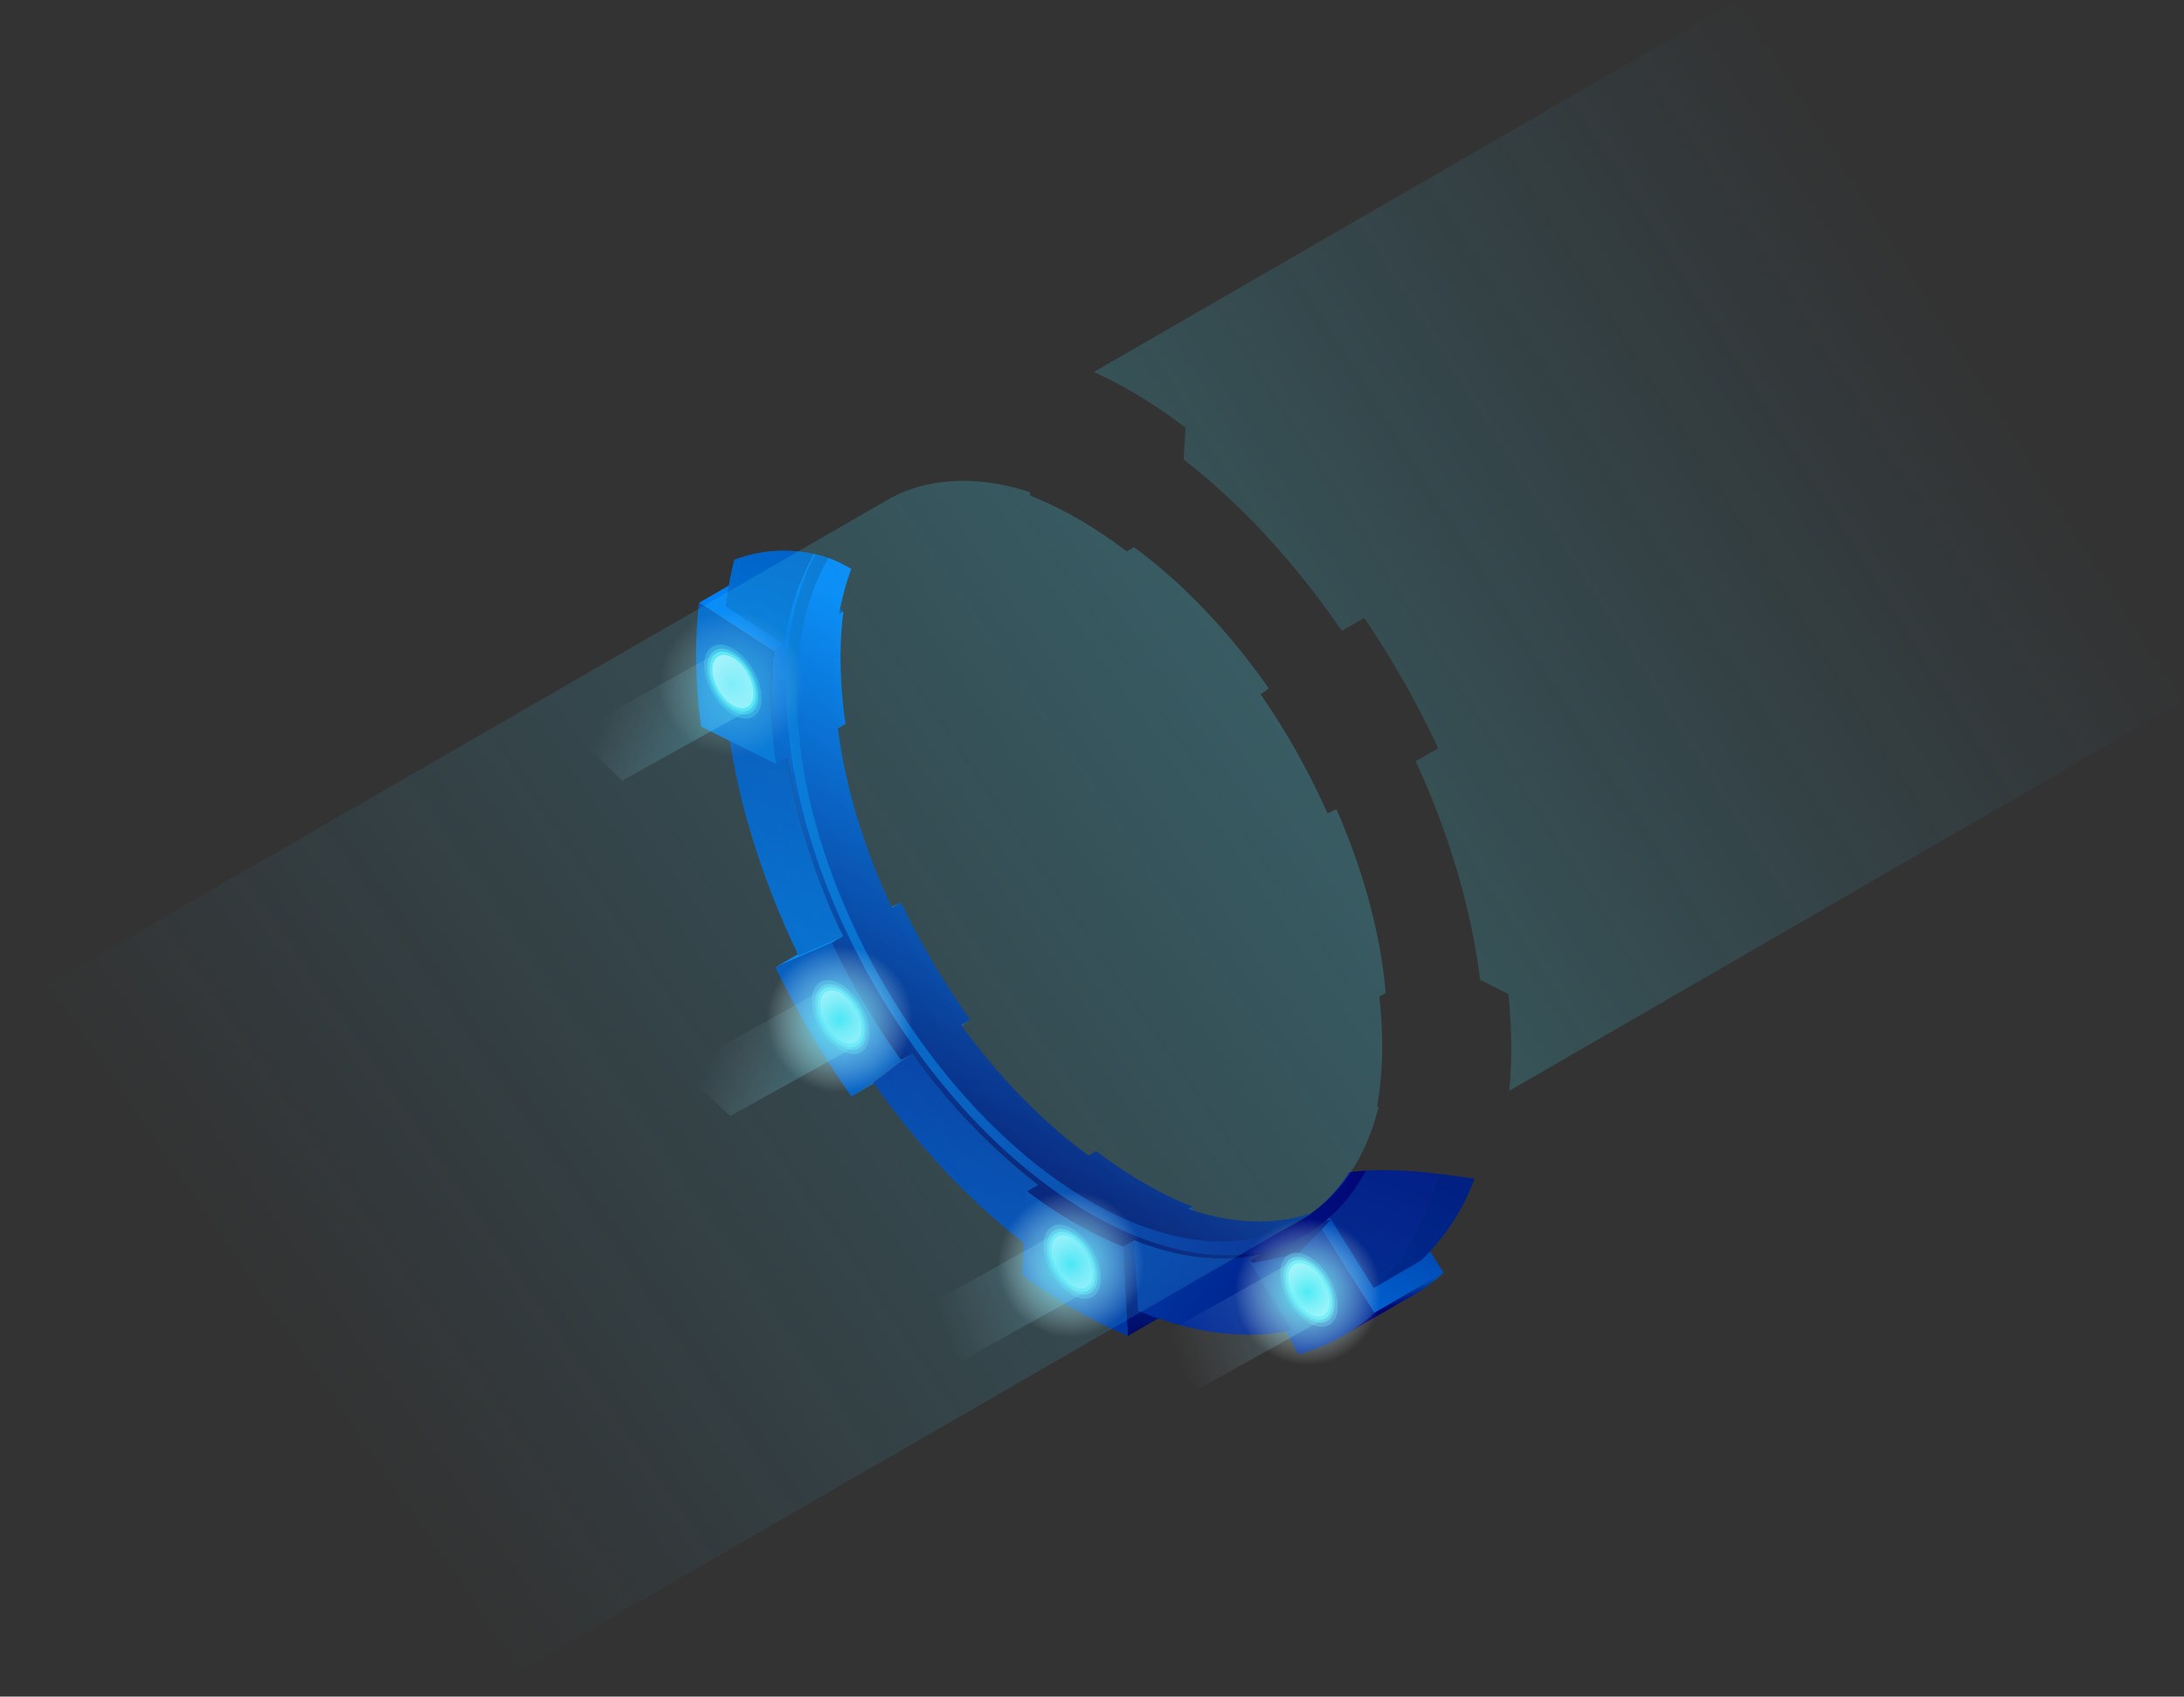 <svg xmlns="http://www.w3.org/2000/svg" width="583" height="453" viewBox="0 0 583 453" preserveAspectRatio="none" >
    <rect x="0" y="0" width="583" height="453" fill="#333333" stroke="none"/>
    <defs>
        <linearGradient id="a" x1="4.528%" x2="117.374%" y1="176.799%" y2="-137.764%">
            <stop offset="0%" stop-color="#0080F5"/>
            <stop offset="100%" stop-color="#000561"/>
        </linearGradient>
        <linearGradient id="b" x1="29.559%" x2="43.564%" y1="18.093%" y2="56.692%">
            <stop offset="0%" stop-color="#006FD4"/>
            <stop offset="100%" stop-color="#000675"/>
        </linearGradient>
        <linearGradient id="c" x1="-134.297%" x2="132.482%" y1="590.884%" y2="-231.258%">
            <stop offset="0%" stop-color="#0B66B9"/>
            <stop offset="100%" stop-color="#000675"/>
        </linearGradient>
        <linearGradient id="d" x1="-396.243%" x2="205.067%" y1="1139.069%" y2="-324.615%">
            <stop offset="0%" stop-color="#0080F5"/>
            <stop offset="100%" stop-color="#000561"/>
        </linearGradient>
        <linearGradient id="e" x1="-305.67%" x2="312.502%" y1="-565.661%" y2="510.339%">
            <stop offset="0%" stop-color="#006FD4"/>
            <stop offset="100%" stop-color="#000675"/>
        </linearGradient>
        <linearGradient id="f" x1="37.765%" x2="339.851%" y1="49.464%" y2="62.575%">
            <stop offset="0%" stop-color="#0080F5"/>
            <stop offset="100%" stop-color="#000561"/>
        </linearGradient>
        <linearGradient id="g" x1="38.33%" x2="87.448%" y1="139.418%" y2="-253.492%">
            <stop offset="0%" stop-color="#006FD4"/>
            <stop offset="100%" stop-color="#000675"/>
        </linearGradient>
        <linearGradient id="h" x1="-8.832%" x2="114.492%" y1="202.992%" y2="-107.36%">
            <stop offset="0%" stop-color="#006FD4"/>
            <stop offset="100%" stop-color="#000675"/>
        </linearGradient>
        <linearGradient id="i" x1="24.525%" x2="225.098%" y1="56.017%" y2="8.59%">
            <stop offset="0%" stop-color="#0080F5"/>
            <stop offset="100%" stop-color="#000561"/>
        </linearGradient>
        <linearGradient id="j" x1="58.178%" x2="58.178%" y1="-122.456%" y2="110.544%">
            <stop offset="0%" stop-color="#0080F5"/>
            <stop offset="100%" stop-color="#000561"/>
        </linearGradient>
        <linearGradient id="k" x1="60.412%" x2="36.236%" y1="25.528%" y2="89.475%">
            <stop offset="0%" stop-color="#0080F5"/>
            <stop offset="100%" stop-color="#000561"/>
        </linearGradient>
        <linearGradient id="l" x1="59.993%" x2="37.236%" y1="23.37%" y2="90.57%">
            <stop offset="0%" stop-color="#0080F5"/>
            <stop offset="100%" stop-color="#000561"/>
        </linearGradient>
        <linearGradient id="m" x1="0%" y1="49.981%" y2="49.981%">
            <stop offset="0%" stop-color="#006FD4"/>
            <stop offset="100%" stop-color="#000675"/>
        </linearGradient>
        <linearGradient id="n" x1="-225.216%" x2="197.483%" y1="-60.902%" y2="104.957%">
            <stop offset="0%" stop-color="#006FD4"/>
            <stop offset="100%" stop-color="#000675"/>
        </linearGradient>
        <linearGradient id="o" x1="36.085%" x2="213.093%" y1="73.73%" y2="-583.107%">
            <stop offset="0%" stop-color="#006FD4"/>
            <stop offset="100%" stop-color="#000675"/>
        </linearGradient>
        <linearGradient id="p" x1="42.431%" x2="133.355%" y1="99.791%" y2="-464%">
            <stop offset="0%" stop-color="#006FD4"/>
            <stop offset="100%" stop-color="#000675"/>
        </linearGradient>
        <linearGradient id="q" x1="-67.896%" x2="182.998%" y1="-426.226%" y2="548.53%">
            <stop offset="0%" stop-color="#006FD4"/>
            <stop offset="100%" stop-color="#000675"/>
        </linearGradient>
        <linearGradient id="r" x1="-42.414%" x2="276.811%" y1="258.826%" y2="-476.138%">
            <stop offset="0%" stop-color="#006FD4"/>
            <stop offset="100%" stop-color="#000675"/>
        </linearGradient>
        <linearGradient id="s" x1="21.367%" x2="89.832%" y1="38.007%" y2="62.155%">
            <stop offset="0%" stop-color="#D3DDF3" stop-opacity="0"/>
            <stop offset="100%" stop-color="#4CEAF5"/>
        </linearGradient>
        <radialGradient id="t" cx="49.999%" cy="49.997%" r="49.962%" fx="49.999%" fy="49.997%">
            <stop offset="0%" stop-color="#4CEAF5"/>
            <stop offset="99.929%" stop-color="#FFF" stop-opacity="0"/>
        </radialGradient>
        <linearGradient id="u" x1="21.332%" x2="89.881%" y1="37.937%" y2="62.15%">
            <stop offset="0%" stop-color="#D3DDF3" stop-opacity="0"/>
            <stop offset="100%" stop-color="#4CEAF5"/>
        </linearGradient>
        <radialGradient id="v" cx="49.999%" cy="49.997%" r="49.997%" fx="49.999%" fy="49.997%">
            <stop offset="0%" stop-color="#4CEAF5"/>
            <stop offset="100%" stop-color="#FFF" stop-opacity="0"/>
        </radialGradient>
        <linearGradient id="w" x1="14.102%" x2="105.139%" y1="61.32%" y2="38.935%">
            <stop offset="0%" stop-color="#D3DDF3" stop-opacity="0"/>
            <stop offset="100%" stop-color="#4CEAF5"/>
        </linearGradient>
        <radialGradient id="x" r="49.986%" fx="50%" fy="50%">
            <stop offset="0%" stop-color="#4CEAF5"/>
            <stop offset="100%" stop-color="#FFF" stop-opacity="0"/>
        </radialGradient>
        <linearGradient id="y" x1="11.387%" x2="101.455%" y1="61.334%" y2="38.95%">
            <stop offset="0%" stop-color="#D3DDF3" stop-opacity="0"/>
            <stop offset="100%" stop-color="#4CEAF5"/>
        </linearGradient>
        <radialGradient id="z" r="50.012%" fx="50%" fy="50%">
            <stop offset="0%" stop-color="#4CEAF5"/>
            <stop offset="100%" stop-color="#FFF" stop-opacity="0"/>
        </radialGradient>
        <linearGradient id="A" x1="79.162%" x2="-.087%" y1="30.698%" y2="80.816%">
            <stop offset="0%" stop-color="#32C5FF" stop-opacity="0"/>
            <stop offset="100%" stop-color="#4CEAF5"/>
        </linearGradient>
        <linearGradient id="B" x1="20.831%" x2="95.885%" y1="67.809%" y2="23.771%">
            <stop offset="0%" stop-color="#32C5FF" stop-opacity="0"/>
            <stop offset="100%" stop-color="#48D8F5"/>
        </linearGradient>
    </defs>
    <g fill="none" fill-rule="nonzero">
        <path fill="url(#a)" d="M198.81 179.64l15.05 23.9 18.5-10.71-15.05-23.9z" transform="translate(153 147)"/>
        <path fill="url(#b)" d="M213.86 203.54a48 48 0 0 1-8 5.94l16.16-9.4a48.18 48.18 0 0 0 10.37-7.25l-18.53 10.71z" transform="translate(153 147)"/>
        <path fill="url(#c)" d="M211 165.57a45.51 45.51 0 0 1-9.09 12.43l.06.08 11.76 18.85c7.9-7.25 13.8-17.53 17.11-30.5a108.68 108.68 0 0 0-19.84-.86z" transform="translate(153 147)"/>
        <path fill="url(#d)" d="M230.85 166.39c-3.32 13-9.22 23.26-17.12 30.51l12.49-7.26a57.07 57.07 0 0 0 14.37-21.93c-3.26-.47-6.5-.93-9.74-1.32z" transform="translate(153 147)"/>
        <path fill="url(#e)" d="M180.36 189.57l13.21 25.05a48.38 48.38 0 0 0 20.29-11.08l-15.05-23.9a39 39 0 0 1-18.45 9.93z" transform="translate(153 147)"/>
        <path fill="url(#f)" d="M54 111.25l15.05-6.53 18.5-10.71-15.05 6.53z" transform="translate(153 147)"/>
        <path fill="url(#g)" d="M40.8 42.9c2.22 21.5 9.11 44 19.38 65.3L72 103c-8.74-18.52-14.43-38.08-15.87-56.62L40.8 42.9z" transform="translate(153 147)"/>
        <path fill="#1158B0" d="M227.28 292.75l18.51-10.7 13.21-9.8-18.51 10.71z"/>
        <path fill="url(#h)" d="M90.47 134.21L80.06 142c13 18.46 28.51 34.67 45.32 46.69l1.09-17.54c-13.27-9.66-25.54-22.41-36-36.94z" transform="translate(153 147)"/>
        <path fill="url(#i)" d="M33.6 13.95l19.95 13.01 18.5-10.71L52.1 3.24z" transform="translate(153 147)"/>
        <path fill="url(#j)" d="M166.59 198.99l-18.51 10.71-1.34-23.84 18.51-10.71z" transform="translate(153 147)"/>
        <path fill="url(#k)" d="M64.13.86a65.46 65.46 0 0 0-7.5 24v.31l-3 1.72a97.272 97.272 0 0 0-.76 12.18c.005 6.001.453 11.994 1.34 17.93l3-1.73A169.61 169.61 0 0 0 72.07 103l-3 1.73A198.53 198.53 0 0 0 87.53 136l3-1.72a166.81 166.81 0 0 0 33.63 35.11l-3 1.71a124.79 124.79 0 0 0 12.84 8.55 97.19 97.19 0 0 0 12.82 6.23l2.93-1.7c12.37 4.9 23.79 6 33.63 3.83l-2.81 1.59.92.62 12.06-2.5 8.81-9.1-9.42 2.66c-9.17 1.45-19.61.12-30.82-4.32l3.14-1.81a96.58 96.58 0 0 1-12.82-6.23 123.84 123.84 0 0 1-12.82-8.57l-3.1 1.8a170.18 170.18 0 0 1-33.63-35.08l3.14-1.82A199.36 199.36 0 0 1 87.57 94l-3.06 1.8a171.41 171.41 0 0 1-14.89-47.73l3.11-1.79a122.56 122.56 0 0 1-1.36-17.85 99.21 99.21 0 0 1 .77-12.18L69 18.07a74.62 74.62 0 0 1 3.16-14.29A33.92 33.92 0 0 0 64.13.86z" transform="translate(153 147)"/>
        <path fill="url(#l)" d="M68.14 2c-5.4 9.16-8.45 21.3-8.45 36 0 50 35.09 110.76 78.37 135.75 23.6 13.62 44.75 13.8 59.12 3.06-13.43 4.75-30.51 2.34-49.1-8.39-43.28-25-78.37-85.77-78.37-135.75 0-10.66 1.61-20 4.55-27.76A34.3 34.3 0 0 0 68.14 2z" transform="translate(153 147)"/>
        <path fill="url(#m)" d="M138.06 173.79C94.78 148.8 59.7 88 59.7 38c0-14.71 3-26.85 8.44-36a33.89 33.89 0 0 0-3.56-1c-4.94 9.26-7.71 21.19-7.71 35.46 0 51.77 36.32 114.74 81.19 140.6 32.53 18.74 60.56 12.88 73.53-11.49-1.47.08-2.94.21-4.42.38-13.17 20.77-39.17 25.1-69.11 7.84z" transform="translate(153 147)"/>
        <path fill="url(#n)" d="M180.36 189.57l3.24-1.68c-9.94 2.3-21.45 1.22-33.93-3.73l1.14 18.84c15.05 6.2 29 7.78 41 5.19l-11.45-18.62z" transform="translate(153 147)"/>
        <path fill="url(#o)" d="M43 2.45a97.28 97.28 0 0 0-2.25 12.44L56.34 25l.17.06A66.08 66.08 0 0 1 64.06.84 37.25 37.25 0 0 0 43 2.45z" transform="translate(153 147)"/>
        <path fill="url(#p)" d="M53.58 27l-20-13a122.41 122.41 0 0 0-.77 13.67A152.16 152.16 0 0 0 34.14 47l20.07 10a121.72 121.72 0 0 1-1.39-17.88c0-4.052.254-8.1.76-12.12z" transform="translate(153 147)"/>
        <path fill="url(#q)" d="M133.93 179.63a123.84 123.84 0 0 1-12.82-8.57l-1.33 22.3a147.48 147.48 0 0 0 14.15 9.31 121 121 0 0 0 14.15 7l-1.34-23.84a96.46 96.46 0 0 1-12.81-6.23v.03z" transform="translate(153 147)"/>
        <path fill="url(#r)" d="M54 111.28a248.2 248.2 0 0 0 20.29 34.51l13.2-9.8a198.81 198.81 0 0 1-18.44-31.27L54 111.28z" transform="translate(153 147)"/>
        <path fill="#4CEAF5" d="M190.22 172.62c-3 1.72-3 7.32 0 12.49s7.84 8 10.83 6.26c2.99-1.74 3-7.33 0-12.5s-7.84-7.98-10.83-6.25z" opacity=".3"/>
        <path fill="#4CEAF5" d="M190.81 173.64c-2.66 1.54-2.67 6.52 0 11.14 2.67 4.62 7 7.11 9.65 5.56 2.65-1.55 2.66-6.52 0-11.13-2.66-4.61-6.99-7.11-9.65-5.57z" opacity=".5"/>
        <path fill="#4CEAF5" d="M191.26 174.42c-2.41 1.4-2.41 5.92 0 10.1s6.33 6.44 8.75 5c2.42-1.44 2.41-5.91 0-10.09s-6.33-6.43-8.75-5.01z"/>
        <path fill="#D4FFFF" d="M191.78 175.25c-2.15 1.24-2.15 5.26 0 9s5.64 5.74 7.78 4.5c2.14-1.24 2.11-5.27 0-9-2.11-3.73-5.63-5.75-7.78-4.5z"/>
        <path fill="url(#s)" d="M38.26 27.42a1.88 1.88 0 0 0-.23.16L0 48.81l13.11 12.6L47 42.59l.32-.19c2.08-1.69 2-6-.32-9.93-2.41-4.19-6.32-6.47-8.74-5.05z" opacity=".3" transform="translate(153 147)"/>
        <path fill="url(#t)" d="M42.31 16.13a19.48 19.48 0 1 0 .002 38.96 19.48 19.48 0 0 0-.002-38.96z" opacity=".44" transform="translate(153 147)"/>
        <path fill="#4CEAF5" d="M219 262.18c-3 1.73-3 7.32 0 12.5s7.84 8 10.82 6.24c2.98-1.76 3-7.35 0-12.49-3-5.14-7.82-7.98-10.82-6.25z" opacity=".3"/>
        <path fill="#4CEAF5" d="M219.61 263.2c-2.66 1.53-2.67 6.53 0 11.13 2.67 4.6 7 7.11 9.65 5.58 2.65-1.53 2.66-6.53 0-11.14s-6.99-7.11-9.65-5.57z" opacity=".5"/>
        <path fill="#4CEAF5" d="M220.05 264c-2.42 1.39-2.4 5.91 0 10.09s6.34 6.45 8.76 5.06c2.42-1.39 2.41-5.92 0-10.1s-6.33-6.46-8.76-5.05z"/>
        <path fill="#D4FFFF" d="M220.54 264.81c-2.14 1.24-2.14 5.27 0 9 2.14 3.73 5.63 5.73 7.78 4.49 2.15-1.24 2.15-5.26 0-9s-5.63-5.73-7.78-4.49z"/>
        <path fill="url(#u)" d="M67.05 117a1.53 1.53 0 0 0-.22.16l-38 21.23L41.91 151l33.86-18.83.32-.18c2.08-1.68 2-6-.32-9.93-2.38-4.22-6.29-6.47-8.72-5.06z" opacity=".3" transform="translate(153 147)"/>
        <path fill="url(#v)" d="M71.11 105.72a19.48 19.48 0 1 0 .002 38.96 19.48 19.48 0 0 0-.002-38.96z" transform="translate(153 147)"/>
        <path fill="#4CEAF5" d="M291.63 333.77c-3-5.18-7.83-8-10.82-6.25s-3 7.32 0 12.5 7.84 8 10.82 6.25c2.98-1.75 2.99-7.33 0-12.5z" opacity=".3"/>
        <path fill="#4CEAF5" d="M291.05 334.11c-2.67-4.58-7-7.11-9.65-5.57-2.65 1.54-2.67 6.53 0 11.14s7 7.11 9.65 5.57c2.65-1.54 2.66-6.53 0-11.14z" opacity=".5"/>
        <path fill="#4CEAF5" d="M290.59 334.36c-2.41-4.18-6.33-6.44-8.75-5-2.42 1.44-2.41 5.92 0 10.1s6.34 6.44 8.75 5.05c2.41-1.39 2.41-5.97 0-10.15z"/>
        <path fill="#D4FFFF" d="M290.11 334.65c-2.15-3.72-5.63-5.74-7.78-4.5-2.15 1.24-2.15 5.27 0 9 2.15 3.73 5.63 5.73 7.78 4.49 2.15-1.24 2.15-5.27 0-8.99z"/>
        <path fill="url(#w)" d="M137.59 187.36c-2.41-4.18-6.33-6.44-8.75-5l-.23.16-38 21.23 13.11 12.6 33.86-18.83.33-.19c2.09-1.71 1.98-5.99-.32-9.97z" opacity=".3" transform="translate(153 147)"/>
        <path fill="url(#x)" d="M152.38 190.54a19.49 19.49 0 1 1-19.45-19.48c10.742.028 19.439 8.738 19.45 19.48z" transform="translate(153 147)"/>
        <path fill="#4CEAF5" d="M354.84 341.24c-3-5.17-7.83-8-10.82-6.25s-3 7.32 0 12.5 7.84 8 10.82 6.25c2.98-1.75 2.99-7.32 0-12.5z" opacity=".3"/>
        <path fill="#4CEAF5" d="M354.26 341.6c-2.67-4.59-7-7.11-9.65-5.57-2.65 1.54-2.67 6.52 0 11.14 2.67 4.62 7 7.11 9.65 5.57 2.65-1.54 2.66-6.56 0-11.14z" opacity=".5"/>
        <path fill="#4CEAF5" d="M353.81 341.84c-2.42-4.18-6.33-6.44-8.75-5-2.42 1.44-2.41 5.91 0 10.09s6.33 6.45 8.75 5.05c2.42-1.4 2.44-5.98 0-10.14z"/>
        <path fill="#D4FFFF" d="M353.32 342.12c-2.14-3.72-5.63-5.73-7.78-4.49-2.15 1.24-2.15 5.26 0 9s5.64 5.74 7.78 4.49c2.14-1.25 2.17-5.28 0-9z"/>
        <path fill="url(#y)" d="M200.81 194.84c-2.42-4.18-6.33-6.44-8.75-5a1.6 1.6 0 0 0-.23.16l-38 21.23 13.11 12.6L200.77 205l.32-.18c2.16-1.73 2.01-6.01-.28-9.98z" opacity=".3" transform="translate(153 147)"/>
        <path fill="url(#z)" d="M215.59 198a19.48 19.48 0 1 1-19.48-19.47c10.75.011 19.463 8.72 19.48 19.47z" transform="translate(153 147)"/>
        <path fill="url(#A)" d="M314.334 104.668c4.884 2.897 9.6 6.07 14.125 9.5l-.482 8.515c15.684 12.23 30.069 28.013 42.206 45.753l5.985-3.463a248.981 248.981 0 0 1 19.735 34.823l-5.992 3.47c8.782 19.109 14.813 39.08 17.182 58.326l7.552 3.822c.481 4.9.764 9.753.764 14.522 0 3.929-.191 7.69-.52 11.32l180.382-104.285L475.975 0 304 99.31a130.308 130.308 0 0 1 10.334 5.358z" opacity=".248" transform="translate(-12)"/>
        <path fill="url(#B)" d="M361.896 323.977c8.568-5.9 14.889-15.508 18.091-28.349l-.374-.237a93.89 93.89 0 0 0 1.353-16.295c-.02-4.342-.275-8.68-.765-12.994l1.697-.986c-1.383-16.051-6.046-32.866-13.154-49.024l-2.385 1.047a199.192 199.192 0 0 0-17.824-31.743l2.148-1.582c-10.334-14.82-22.617-27.898-35.977-37.712l-1.934 1.123c-4.108-3.14-8.41-6.02-12.879-8.621a96.719 96.719 0 0 0-12.887-6.252l-.045-.948c-14.217-4.586-26.981-3.822-37.132 1.528L0 277.132l139.001 175.696 222.895-128.683v-.168z" opacity=".248" transform="translate(-12)"/>
    </g>
</svg>
